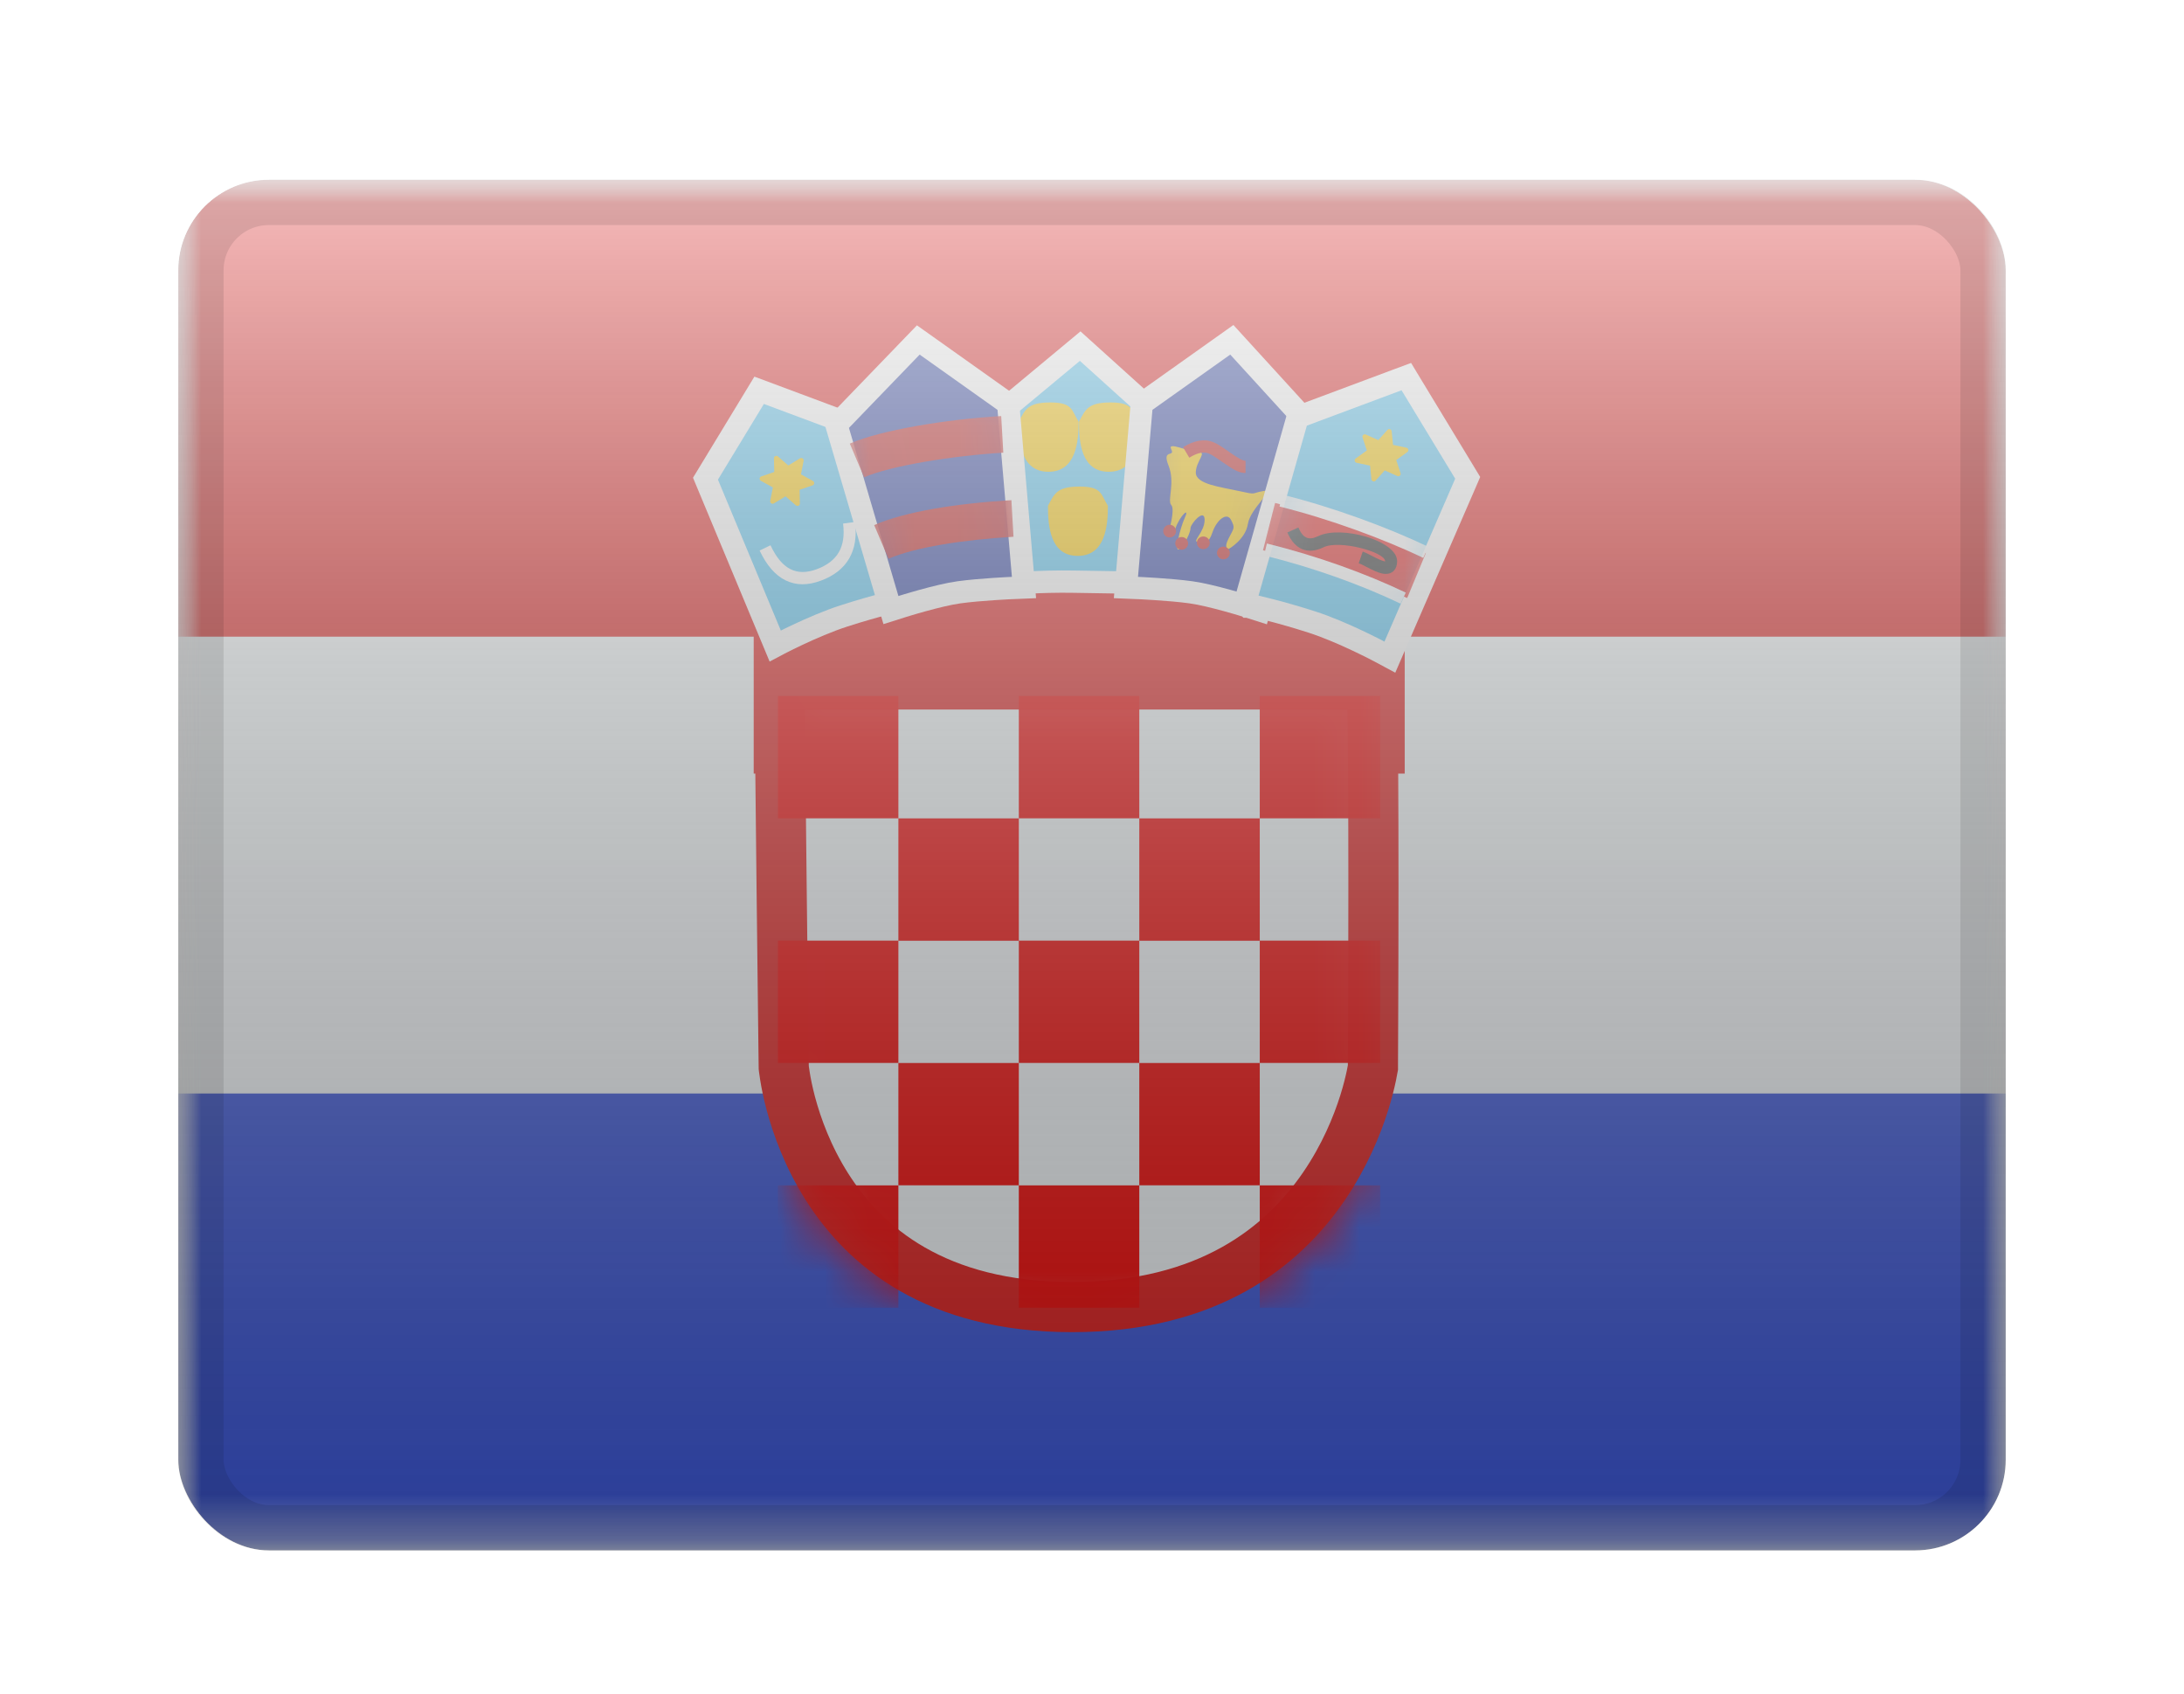 <svg width="49" height="38" viewBox="0 0 49 38" fill="none" xmlns="http://www.w3.org/2000/svg">
<g filter="url(#filter0_d_1020_3999)">
<g clip-path="url(#clip0_1020_3999)">
<mask id="mask0_1020_3999" style="mask-type:luminance" maskUnits="userSpaceOnUse" x="4" y="2" width="41" height="31">
<rect x="4" y="2" width="41" height="30.75" fill="white"/>
</mask>
<g mask="url(#mask0_1020_3999)">
<path fill-rule="evenodd" clip-rule="evenodd" d="M4 2V32.75H45V2H4Z" fill="#F7FCFF"/>
<mask id="mask1_1020_3999" style="mask-type:luminance" maskUnits="userSpaceOnUse" x="4" y="2" width="41" height="31">
<path fill-rule="evenodd" clip-rule="evenodd" d="M4 2V32.75H45V2H4Z" fill="white"/>
</mask>
<g mask="url(#mask1_1020_3999)">
<path fill-rule="evenodd" clip-rule="evenodd" d="M4 2V12.25H45V2H4Z" fill="#E31D1C"/>
<path fill-rule="evenodd" clip-rule="evenodd" d="M4 22.5V32.75H45V22.5H4Z" fill="#3D58DB"/>
<rect x="16.91" y="10.197" width="14.606" height="5.125" fill="#E31D1C"/>
<path d="M17.491 13.322H30.782C30.807 14.281 30.814 16.099 30.814 17.839C30.814 18.908 30.811 19.936 30.808 20.698C30.807 21.079 30.805 21.393 30.804 21.612L30.803 21.865L30.803 21.914C30.802 21.919 30.801 21.925 30.8 21.931C30.794 21.967 30.784 22.023 30.769 22.095C30.738 22.241 30.688 22.453 30.607 22.71C30.445 23.224 30.166 23.907 29.7 24.587C28.784 25.925 27.122 27.291 24.053 27.291C20.988 27.291 19.402 25.926 18.557 24.597C18.126 23.919 17.881 23.238 17.743 22.723C17.675 22.467 17.634 22.255 17.611 22.109C17.599 22.037 17.592 21.981 17.587 21.945C17.586 21.932 17.585 21.922 17.584 21.914L17.583 21.849L17.58 21.598L17.569 20.69C17.56 19.933 17.548 18.91 17.536 17.845C17.517 16.13 17.498 14.312 17.491 13.322Z" fill="#F7FCFF" stroke="#E31D1C" stroke-width="1.125"/>
<mask id="mask2_1020_3999" style="mask-type:luminance" maskUnits="userSpaceOnUse" x="16" y="12" width="16" height="16">
<path d="M17.491 13.322H30.782C30.807 14.281 30.814 16.099 30.814 17.839C30.814 18.908 30.811 19.936 30.808 20.698C30.807 21.079 30.805 21.393 30.804 21.612L30.803 21.865L30.803 21.914C30.802 21.919 30.801 21.925 30.8 21.931C30.794 21.967 30.784 22.023 30.769 22.095C30.738 22.241 30.688 22.453 30.607 22.71C30.445 23.224 30.166 23.907 29.7 24.587C28.784 25.925 27.122 27.291 24.053 27.291C20.988 27.291 19.402 25.926 18.557 24.597C18.126 23.919 17.881 23.238 17.743 22.723C17.675 22.467 17.634 22.255 17.611 22.109C17.599 22.037 17.592 21.981 17.587 21.945C17.586 21.932 17.585 21.922 17.584 21.914L17.583 21.849L17.58 21.598L17.569 20.69C17.56 19.933 17.548 18.91 17.536 17.845C17.517 16.13 17.498 14.312 17.491 13.322Z" fill="white" stroke="white" stroke-width="1.125"/>
</mask>
<g mask="url(#mask2_1020_3999)">
<path fill-rule="evenodd" clip-rule="evenodd" d="M17.453 13.582H20.156V16.326H17.453V13.582ZM20.156 16.327H22.858V19.07H25.561V16.327H28.264V19.07H30.966V21.814H28.264V19.072H25.561V21.814H22.858V19.072H20.156V21.814H17.453V19.07H20.156V16.327ZM22.858 21.815H20.156V24.559H22.858V21.815ZM25.561 13.582H22.858V16.326H25.561V13.582ZM28.264 13.582H30.966V16.326H28.264V13.582ZM30.966 24.56H28.264V27.305H30.966V24.56ZM22.858 24.56H25.561V27.305H22.858V24.56ZM25.561 21.815H28.264V24.559H25.561V21.815ZM20.156 24.56H17.453V27.305H20.156V24.56Z" fill="#F50100"/>
</g>
<path fill-rule="evenodd" clip-rule="evenodd" d="M17.392 12.459C17.392 12.459 18.227 12.013 18.941 11.783C19.654 11.553 20.217 11.427 20.217 11.427L19.156 7.516L17.032 6.723L15.828 8.706L17.392 12.459Z" fill="#56C6F5" stroke="white" stroke-width="0.5"/>
<path d="M17.043 10.318L17.287 10.2C17.539 10.739 17.872 10.906 18.327 10.736C18.792 10.562 18.982 10.234 18.915 9.713L19.183 9.678C19.266 10.324 19.006 10.775 18.42 10.993C17.825 11.216 17.352 10.978 17.043 10.318Z" fill="white"/>
<path fill-rule="evenodd" clip-rule="evenodd" d="M17.625 9.102L17.362 9.261C17.322 9.285 17.271 9.25 17.281 9.204L17.34 8.902L17.071 8.754C17.03 8.732 17.035 8.671 17.08 8.655L17.371 8.556L17.364 8.249C17.363 8.202 17.419 8.176 17.454 8.207L17.686 8.41L17.948 8.25C17.989 8.226 18.039 8.261 18.03 8.307L17.97 8.609L18.239 8.757C18.281 8.78 18.275 8.841 18.231 8.856L17.94 8.955L17.946 9.262C17.947 9.309 17.892 9.335 17.856 9.304L17.625 9.102Z" fill="#FECA00"/>
<path fill-rule="evenodd" clip-rule="evenodd" d="M22.629 11.066C22.629 11.066 23.342 11.003 24.091 11.017C24.84 11.032 25.474 11.037 25.474 11.037L25.84 7.181L24.235 5.732L22.452 7.215L22.629 11.066Z" fill="#56C6F5" stroke="white" stroke-width="0.5"/>
<path fill-rule="evenodd" clip-rule="evenodd" d="M24.179 10.438C24.797 10.438 24.857 9.77 24.857 9.315C24.699 9.063 24.73 8.883 24.224 8.883C23.717 8.883 23.66 9.036 23.512 9.315C23.512 9.77 23.561 10.438 24.179 10.438Z" fill="#FECA00"/>
<path fill-rule="evenodd" clip-rule="evenodd" d="M24.875 8.551C25.493 8.551 25.552 7.883 25.552 7.429C25.394 7.177 25.426 6.996 24.919 6.996C24.413 6.996 24.355 7.149 24.207 7.429C24.207 7.883 24.257 8.551 24.875 8.551Z" fill="#FECA00"/>
<path fill-rule="evenodd" clip-rule="evenodd" d="M23.523 8.551C24.141 8.551 24.2 7.883 24.2 7.429C24.042 7.177 24.074 6.996 23.568 6.996C23.061 6.996 23.003 7.149 22.855 7.429C22.855 7.883 22.905 8.551 23.523 8.551Z" fill="#FECA00"/>
<path d="M19.917 11.409L19.989 11.654L20.233 11.577L20.233 11.577L20.233 11.577L20.233 11.577L20.233 11.577L20.235 11.576L20.241 11.574L20.267 11.566C20.291 11.559 20.324 11.549 20.366 11.536C20.45 11.511 20.567 11.476 20.699 11.44C20.967 11.366 21.285 11.287 21.517 11.255C21.757 11.222 22.055 11.198 22.296 11.182C22.416 11.174 22.52 11.168 22.595 11.164L22.682 11.16L22.706 11.159L22.711 11.159L22.713 11.159L22.713 11.159L22.713 11.159L22.713 11.159L22.974 11.148L22.952 10.887L22.629 7.14L22.619 7.025L22.524 6.958L20.778 5.718L20.603 5.594L20.454 5.748L18.867 7.393L18.766 7.498L18.807 7.637L19.917 11.409Z" fill="#2E42A5" stroke="white" stroke-width="0.5"/>
<mask id="mask3_1020_3999" style="mask-type:luminance" maskUnits="userSpaceOnUse" x="18" y="5" width="6" height="7">
<path d="M19.917 11.409L19.989 11.654L20.233 11.577L20.233 11.577L20.233 11.577L20.233 11.577L20.233 11.577L20.235 11.576L20.241 11.574L20.267 11.566C20.291 11.559 20.324 11.549 20.366 11.536C20.45 11.511 20.567 11.476 20.699 11.44C20.967 11.366 21.285 11.287 21.517 11.255C21.757 11.222 22.055 11.198 22.296 11.182C22.416 11.174 22.52 11.168 22.595 11.164L22.682 11.16L22.706 11.159L22.711 11.159L22.713 11.159L22.713 11.159L22.713 11.159L22.713 11.159L22.974 11.148L22.952 10.887L22.629 7.14L22.619 7.025L22.524 6.958L20.778 5.718L20.603 5.594L20.454 5.748L18.867 7.393L18.766 7.498L18.807 7.637L19.917 11.409Z" fill="white" stroke="white" stroke-width="0.5"/>
</mask>
<g mask="url(#mask3_1020_3999)">
<path d="M19.934 10.503L19.613 9.747C20.303 9.445 21.467 9.26 22.692 9.188L22.739 10.009C21.6 10.077 20.523 10.245 19.934 10.503Z" fill="#C51918"/>
<path d="M19.387 8.675L19.066 7.919C19.756 7.617 21.237 7.373 22.463 7.301L22.51 8.123C21.371 8.19 19.976 8.418 19.387 8.675Z" fill="#C51918"/>
</g>
<path d="M28.319 11.404L28.251 11.656L28.003 11.577L28.003 11.577L28.003 11.577L28.003 11.577L28.002 11.577L28.001 11.576L27.994 11.574L27.968 11.566C27.945 11.559 27.911 11.549 27.869 11.536C27.785 11.511 27.668 11.476 27.536 11.44C27.268 11.366 26.95 11.287 26.718 11.255C26.479 11.222 26.181 11.198 25.939 11.182C25.819 11.174 25.715 11.168 25.64 11.164L25.553 11.16L25.53 11.159L25.524 11.159L25.523 11.159L25.522 11.159L25.522 11.159L25.522 11.159L25.261 11.148L25.283 10.887L25.607 7.14L25.616 7.025L25.711 6.958L27.457 5.718L27.637 5.59L27.786 5.753L29.282 7.392L29.375 7.493L29.339 7.626L28.319 11.404Z" fill="#2E42A5" stroke="white" stroke-width="0.5"/>
<mask id="mask4_1020_3999" style="mask-type:luminance" maskUnits="userSpaceOnUse" x="24" y="5" width="6" height="7">
<path d="M28.319 11.404L28.251 11.656L28.003 11.577L28.003 11.577L28.003 11.577L28.003 11.577L28.002 11.577L28.001 11.576L27.994 11.574L27.968 11.566C27.945 11.559 27.911 11.549 27.869 11.536C27.785 11.511 27.668 11.476 27.536 11.44C27.268 11.366 26.95 11.287 26.718 11.255C26.479 11.222 26.181 11.198 25.939 11.182C25.819 11.174 25.715 11.168 25.64 11.164L25.553 11.16L25.53 11.159L25.524 11.159L25.523 11.159L25.522 11.159L25.522 11.159L25.522 11.159L25.261 11.148L25.283 10.887L25.607 7.14L25.616 7.025L25.711 6.958L27.457 5.718L27.637 5.59L27.786 5.753L29.282 7.392L29.375 7.493L29.339 7.626L28.319 11.404Z" fill="white" stroke="white" stroke-width="0.5"/>
</mask>
<g mask="url(#mask4_1020_3999)">
<path fill-rule="evenodd" clip-rule="evenodd" d="M27.567 10.283C27.567 10.283 27.943 10.073 27.998 9.72C28.052 9.366 28.635 8.931 28.343 8.983C28.052 9.035 28.218 9.075 27.797 8.983C27.375 8.891 26.829 8.829 26.829 8.57C26.829 8.311 27.1 8.105 26.878 8.105C26.657 8.105 26.183 7.86 26.278 8.047C26.373 8.235 26.06 8.023 26.217 8.412C26.373 8.802 26.183 9.194 26.278 9.297C26.373 9.4 26.217 9.907 26.217 9.907C26.217 9.907 26.274 10.095 26.375 9.813C26.476 9.531 26.696 9.334 26.586 9.574C26.476 9.813 26.335 10.383 26.461 10.283C26.586 10.183 26.711 9.906 26.711 9.813C26.711 9.72 27.027 9.354 27.027 9.63C27.027 9.907 26.73 10.125 26.878 10.125C27.027 10.125 27.111 10.183 27.204 9.907C27.298 9.63 27.526 9.447 27.619 9.63C27.712 9.813 27.691 9.803 27.567 10.043C27.442 10.283 27.567 10.283 27.567 10.283Z" fill="#FECA00"/>
<path fill-rule="evenodd" clip-rule="evenodd" d="M26.683 8.235L26.543 8C26.795 7.845 27.026 7.804 27.229 7.89C27.321 7.929 27.39 7.974 27.572 8.102L27.595 8.118C27.784 8.251 27.884 8.304 27.945 8.304V8.579C27.805 8.579 27.683 8.513 27.442 8.344L27.418 8.327C27.255 8.213 27.192 8.172 27.124 8.143C27.012 8.095 26.867 8.121 26.683 8.235ZM26.242 10.025C26.321 10.025 26.386 9.961 26.386 9.882C26.386 9.804 26.321 9.74 26.242 9.74C26.162 9.74 26.098 9.804 26.098 9.882C26.098 9.961 26.162 10.025 26.242 10.025ZM26.656 10.158C26.656 10.236 26.592 10.3 26.512 10.3C26.433 10.3 26.368 10.236 26.368 10.158C26.368 10.079 26.433 10.015 26.512 10.015C26.592 10.015 26.656 10.079 26.656 10.158ZM26.997 10.287C27.077 10.287 27.142 10.224 27.142 10.145C27.142 10.066 27.077 10.003 26.997 10.003C26.918 10.003 26.853 10.066 26.853 10.145C26.853 10.224 26.918 10.287 26.997 10.287ZM27.592 10.373C27.592 10.451 27.528 10.515 27.448 10.515C27.368 10.515 27.304 10.451 27.304 10.373C27.304 10.294 27.368 10.23 27.448 10.23C27.528 10.23 27.592 10.294 27.592 10.373Z" fill="#C51918"/>
</g>
<path d="M31.183 12.71L31.291 12.461L32.878 8.806L32.929 8.687L32.862 8.576L31.659 6.593L31.552 6.416L31.358 6.488L29.233 7.282L29.114 7.327L29.08 7.448L27.996 11.261L27.924 11.516L28.182 11.573L28.182 11.573L28.182 11.573L28.182 11.573L28.182 11.573L28.183 11.574L28.188 11.575L28.206 11.579C28.222 11.582 28.246 11.588 28.277 11.596C28.34 11.611 28.431 11.633 28.544 11.663C28.771 11.722 29.085 11.81 29.436 11.923C29.778 12.033 30.154 12.197 30.448 12.336C30.595 12.405 30.719 12.467 30.807 12.511C30.851 12.534 30.885 12.552 30.909 12.564L30.936 12.578L30.942 12.581L30.944 12.582L30.944 12.582L30.944 12.582L31.183 12.71ZM31.183 12.71L30.944 12.582L31.183 12.71Z" fill="#56C6F5" stroke="white" stroke-width="0.5"/>
<mask id="mask5_1020_3999" style="mask-type:luminance" maskUnits="userSpaceOnUse" x="27" y="6" width="7" height="8">
<path d="M31.183 12.71L31.291 12.461L32.878 8.806L32.929 8.687L32.862 8.576L31.659 6.593L31.552 6.416L31.358 6.488L29.233 7.282L29.114 7.327L29.08 7.448L27.996 11.261L27.924 11.516L28.182 11.573L28.182 11.573L28.182 11.573L28.182 11.573L28.182 11.573L28.183 11.574L28.188 11.575L28.206 11.579C28.222 11.582 28.246 11.588 28.277 11.596C28.34 11.611 28.431 11.633 28.544 11.663C28.771 11.722 29.085 11.81 29.436 11.923C29.778 12.033 30.154 12.197 30.448 12.336C30.595 12.405 30.719 12.467 30.807 12.511C30.851 12.534 30.885 12.552 30.909 12.564L30.936 12.578L30.942 12.581L30.944 12.582L30.944 12.582L30.944 12.582L31.183 12.71ZM31.183 12.71L30.944 12.582L31.183 12.71Z" fill="white" stroke="white" stroke-width="0.5"/>
</mask>
<g mask="url(#mask5_1020_3999)">
<path fill-rule="evenodd" clip-rule="evenodd" d="M31.068 8.52L30.863 8.749C30.832 8.785 30.774 8.766 30.769 8.719L30.738 8.413L30.437 8.35C30.391 8.34 30.378 8.281 30.416 8.253L30.666 8.073L30.57 7.781C30.555 7.736 30.601 7.695 30.643 7.715L30.924 7.841L31.129 7.611C31.16 7.576 31.218 7.595 31.223 7.642L31.254 7.948L31.555 8.011C31.601 8.021 31.614 8.08 31.576 8.108L31.326 8.288L31.422 8.58C31.437 8.625 31.392 8.666 31.349 8.646L31.068 8.52Z" fill="#FECA00"/>
<path d="M28.336 10.312L28.608 9.25C29.813 9.568 31.07 9.976 31.992 10.371L31.572 11.383C30.701 11.01 29.493 10.618 28.336 10.312Z" fill="#E31D1C"/>
<path d="M28.707 9.331L28.771 9.064C29.927 9.351 31.155 9.809 32.047 10.235L31.933 10.483C31.057 10.065 29.846 9.614 28.707 9.331Z" fill="white"/>
<path d="M28.359 10.427L28.424 10.16C29.579 10.447 30.647 10.836 31.54 11.262L31.425 11.511C30.549 11.093 29.498 10.709 28.359 10.427Z" fill="white"/>
<path d="M28.883 9.913L29.13 9.801C29.234 10.045 29.363 10.098 29.578 9.994C30.086 9.747 31.346 10.092 31.346 10.557C31.346 10.739 31.241 10.849 31.081 10.842C30.99 10.839 30.893 10.803 30.751 10.733C30.734 10.724 30.723 10.718 30.695 10.704C30.538 10.624 30.526 10.618 30.484 10.603L30.574 10.341C30.632 10.362 30.641 10.366 30.815 10.455C30.842 10.469 30.852 10.474 30.869 10.482C30.977 10.536 31.05 10.563 31.091 10.565C31.095 10.565 31.076 10.584 31.076 10.557C31.076 10.352 30.05 10.072 29.694 10.245C29.338 10.418 29.047 10.296 28.883 9.913Z" fill="#272727"/>
</g>
</g>
</g>
<rect x="4" y="2" width="41" height="30.75" fill="url(#paint0_linear_1020_3999)" style="mix-blend-mode:overlay"/>
</g>
<rect x="4.508" y="2.508" width="39.984" height="29.734" rx="1.524" stroke="black" stroke-opacity="0.1" stroke-width="1.016" style="mix-blend-mode:multiply"/>
</g>
<defs>
<filter id="filter0_d_1020_3999" x="0.951" y="0.984" width="47.098" height="36.848" filterUnits="userSpaceOnUse" color-interpolation-filters="sRGB">
<feFlood flood-opacity="0" result="BackgroundImageFix"/>
<feColorMatrix in="SourceAlpha" type="matrix" values="0 0 0 0 0 0 0 0 0 0 0 0 0 0 0 0 0 0 127 0" result="hardAlpha"/>
<feOffset dy="2.033"/>
<feGaussianBlur stdDeviation="1.524"/>
<feColorMatrix type="matrix" values="0 0 0 0 0 0 0 0 0 0 0 0 0 0 0 0 0 0 0.1 0"/>
<feBlend mode="normal" in2="BackgroundImageFix" result="effect1_dropShadow_1020_3999"/>
<feBlend mode="normal" in="SourceGraphic" in2="effect1_dropShadow_1020_3999" result="shape"/>
</filter>
<linearGradient id="paint0_linear_1020_3999" x1="24.5" y1="2" x2="24.5" y2="32.75" gradientUnits="userSpaceOnUse">
<stop stop-color="white" stop-opacity="0.7"/>
<stop offset="1" stop-opacity="0.3"/>
</linearGradient>
<clipPath id="clip0_1020_3999">
<rect x="4" y="2" width="41" height="30.75" rx="2.033" fill="white"/>
</clipPath>
</defs>
</svg>
